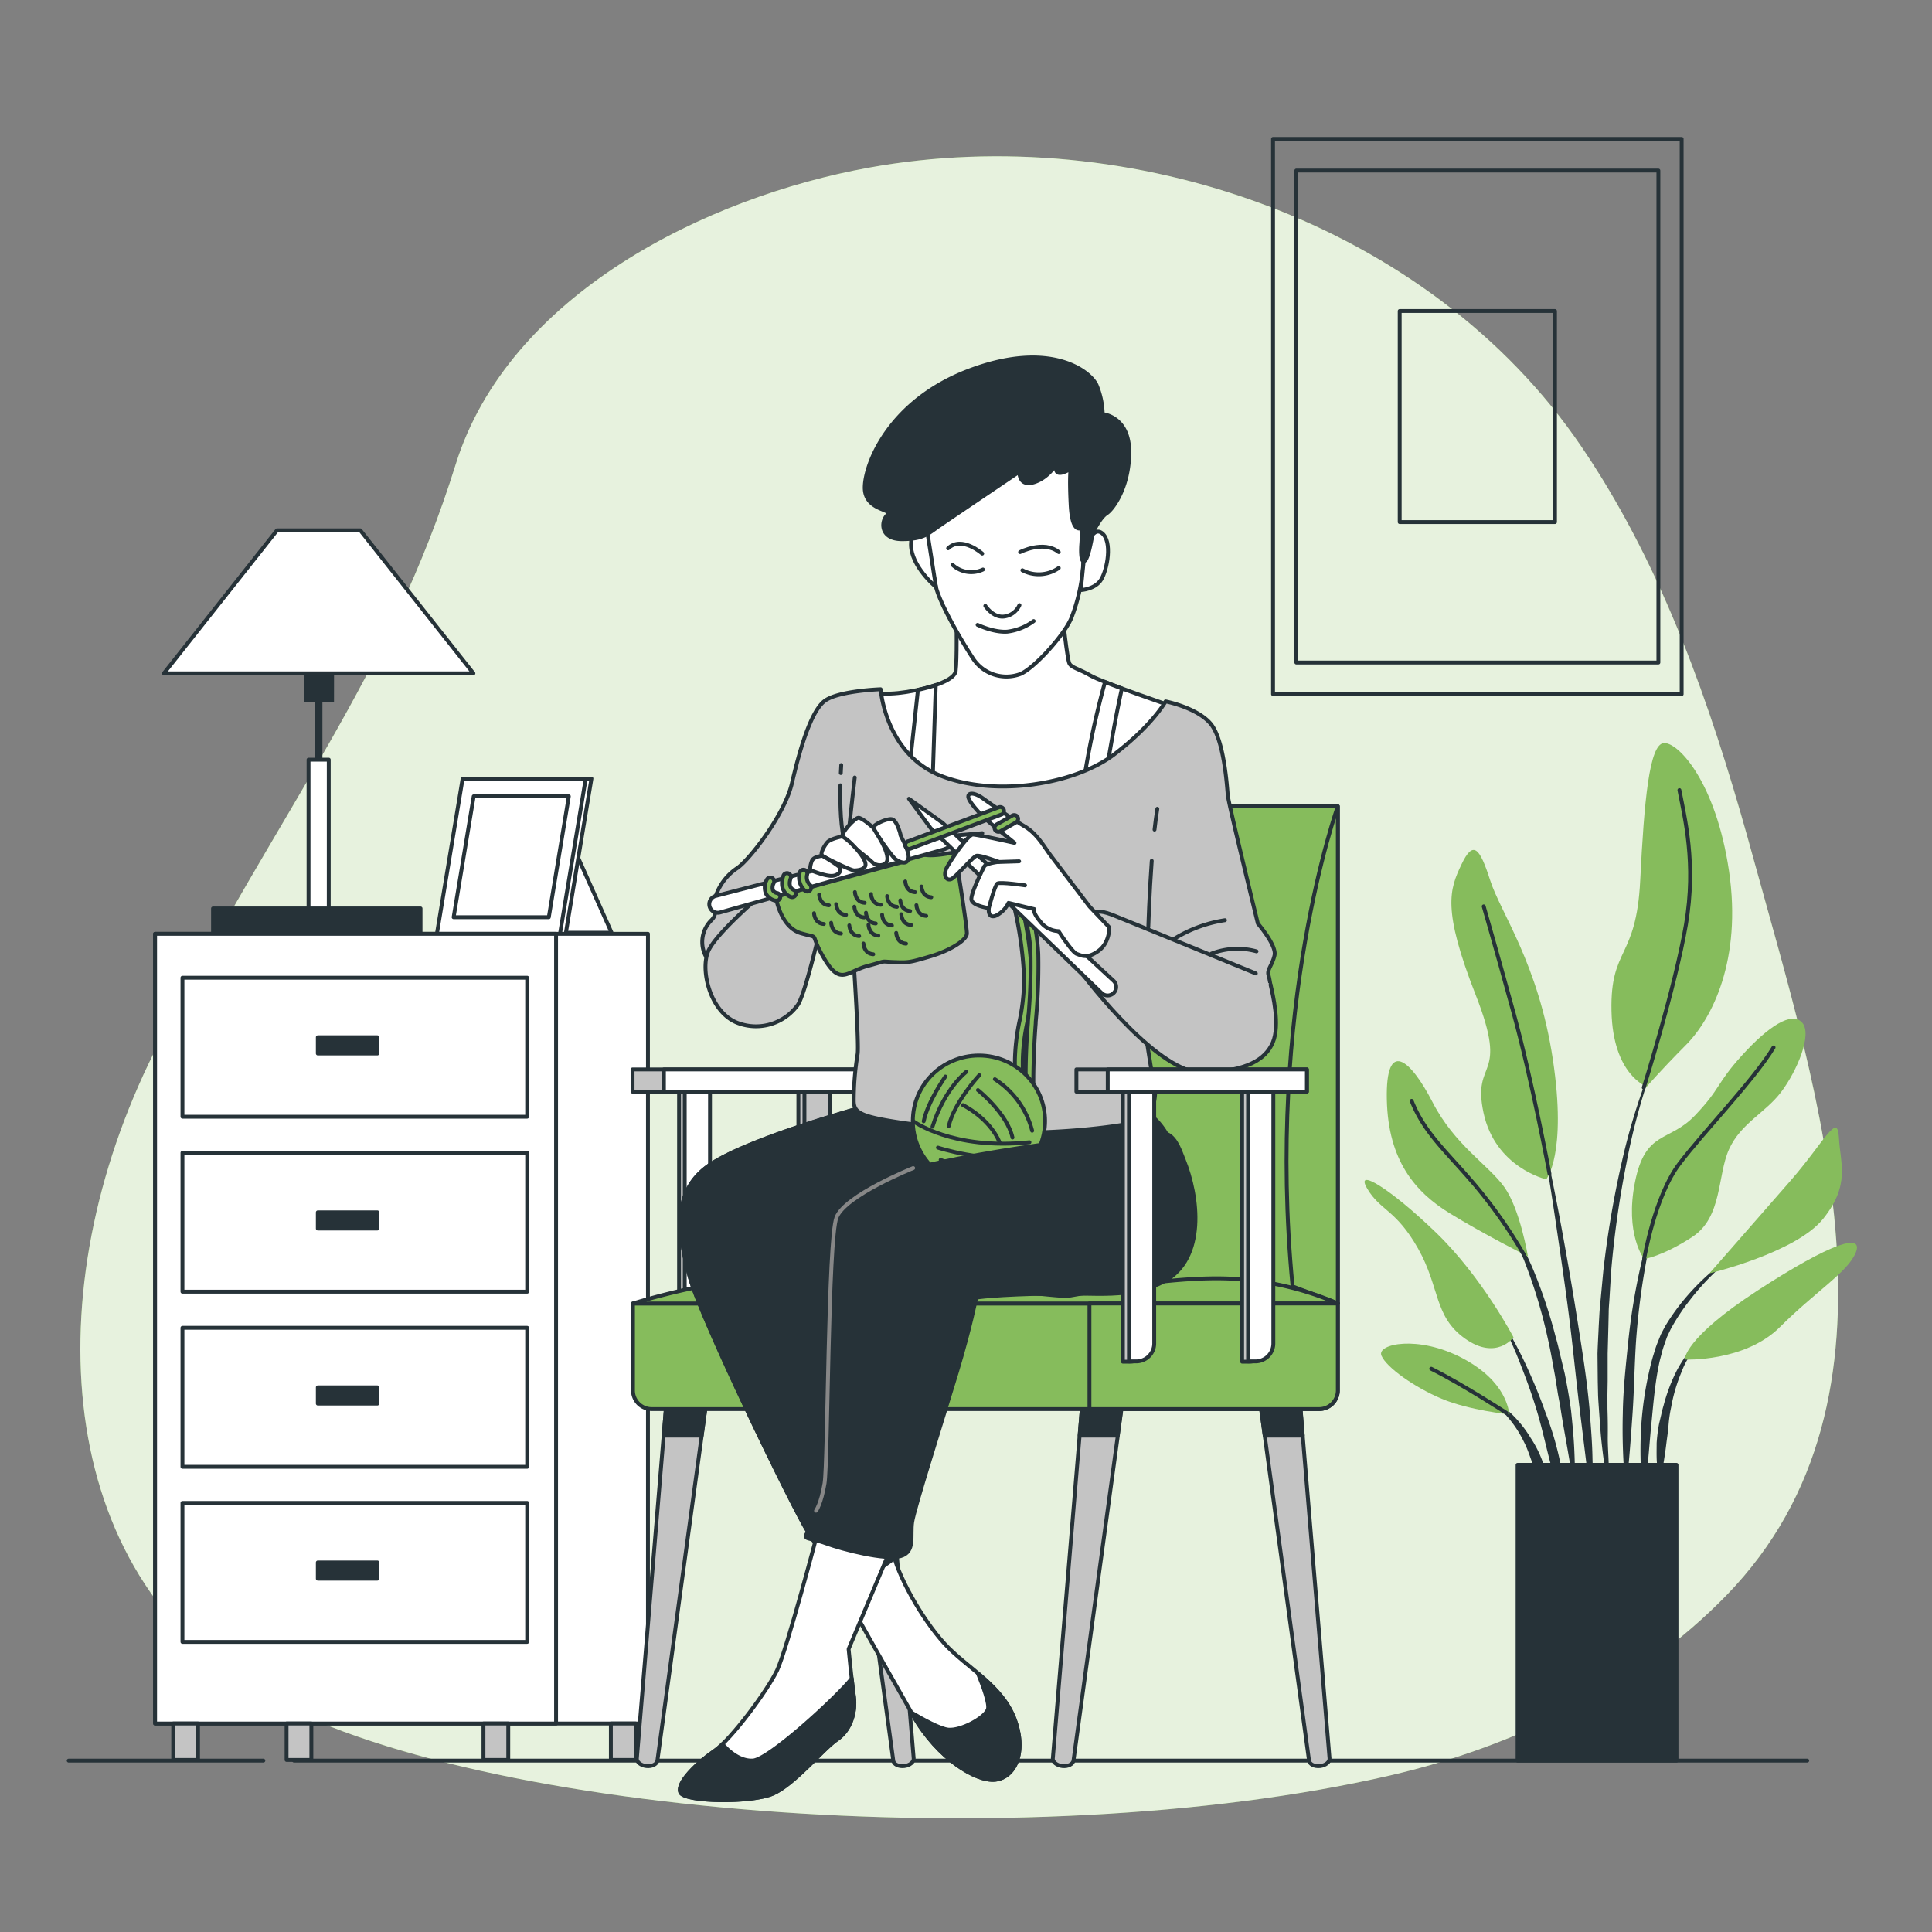 <svg xmlns="http://www.w3.org/2000/svg" viewBox="0 0 500 500"><rect x="0" y="0" width="500" height="500" fill="#808080" stroke="none"/><g id="freepik--background-simple--inject-29"><path d="M414.4,123.5q-2.5-4.05-5.19-8C369.86,57.63,292.53,31.15,224.93,43.38c-42.16,7.62-93.32,32.87-107,76.82C101,174.44,73.05,208.59,41.35,269.49S12.47,404,65,436.84s200.67,44.32,294.73,22.65c32.14-7.4,64-22.86,87.15-46.71,49.77-51.26,23.42-130.39,7.07-190C444.64,188.73,433.24,154,414.4,123.5Z" style="fill:#86BC5C"></path><path d="M414.4,123.5q-2.5-4.05-5.19-8C369.86,57.63,292.53,31.15,224.93,43.38c-42.16,7.62-93.32,32.87-107,76.82C101,174.44,73.05,208.59,41.35,269.49S12.47,404,65,436.84s200.67,44.32,294.73,22.65c32.14-7.4,64-22.86,87.15-46.71,49.77-51.26,23.42-130.39,7.07-190C444.64,188.73,433.24,154,414.4,123.5Z" style="fill:#fff;opacity:0.8"></path></g><g id="freepik--Floor--inject-29"><line x1="76.09" y1="455.65" x2="467.71" y2="455.65" style="fill:none;stroke:#263238;stroke-linecap:round;stroke-linejoin:round"></line><line x1="17.78" y1="455.65" x2="68.16" y2="455.65" style="fill:none;stroke:#263238;stroke-linecap:round;stroke-linejoin:round"></line></g><g id="freepik--picture-2--inject-29"><rect x="329.46" y="35.95" width="105.75" height="143.69" style="fill:none;stroke:#263238;stroke-linecap:round;stroke-linejoin:round"></rect><rect x="335.49" y="44.14" width="93.7" height="127.32" style="fill:none;stroke:#263238;stroke-linecap:round;stroke-linejoin:round"></rect><rect x="362.24" y="80.49" width="40.19" height="54.62" style="fill:none;stroke:#263238;stroke-linecap:round;stroke-linejoin:round"></rect></g><g id="freepik--picture-1--inject-29"><polygon points="147.66 217.57 158.28 241.39 141.11 241.39 147.66 217.57" style="fill:#fff;stroke:#263238;stroke-linecap:round;stroke-linejoin:round"></polygon><polygon points="153.07 201.5 121.21 201.5 114.5 241.97 146.36 241.97 153.07 201.5" style="fill:#fff;stroke:#263238;stroke-linecap:round;stroke-linejoin:round"></polygon><polygon points="151.59 201.5 119.73 201.5 113.02 241.97 144.88 241.97 151.59 201.5" style="fill:#fff;stroke:#263238;stroke-linecap:round;stroke-linejoin:round"></polygon><polygon points="147.21 206.09 122.59 206.09 117.4 237.38 142.03 237.38 147.21 206.09" style="fill:#fff;stroke:#263238;stroke-linecap:round;stroke-linejoin:round"></polygon></g><g id="freepik--Lamp--inject-29"><path d="M86.46,165.63H78.71V181.7h2.73v17.79a1,1,0,0,0,2,0V181.7h3Z" style="fill:#263238"></path><rect x="79.85" y="196.6" width="5.23" height="39.93" style="fill:#fff;stroke:#263238;stroke-linecap:round;stroke-linejoin:round"></rect><rect x="55.13" y="235.11" width="53.71" height="6.65" style="fill:#263238;stroke:#263238;stroke-linecap:round;stroke-linejoin:round"></rect><polygon points="122.52 174.26 42.41 174.26 71.68 137.25 93.25 137.25 122.52 174.26" style="fill:#fff;stroke:#263238;stroke-linecap:round;stroke-linejoin:round"></polygon></g><g id="freepik--Plant--inject-29"><path d="M428.66,273.49h0a.12.12,0,0,0-.23-.09,165.09,165.09,0,0,0-8.69,27.24,253.8,253.8,0,0,0-4.8,28.24l-.67,7.14c-.11,1.19-.24,2.38-.32,3.57l-.2,3.58c-.1,2.39-.25,4.78-.32,7.17l.07,7.17.08,3.59c.05,1.19.14,2.39.22,3.58.18,2.38.32,4.77.54,7.15.46,4.75,1.17,9.48,1.91,14.19a.13.13,0,0,0,.25,0h0c0-2.39-.11-4.77-.17-7.15s-.27-4.75-.24-7.13,0-4.74-.08-7.12L416,361l.06-3.56,0-7.11.19-7.1.08-3.55c0-1.19.13-2.37.2-3.55l.43-7.1a252.34,252.34,0,0,1,4-28.17A163.79,163.79,0,0,1,428.66,273.49Z" style="fill:#263238"></path><path d="M429.68,310.66a.14.14,0,0,0-.08-.16.13.13,0,0,0-.16.08,165.35,165.35,0,0,0-8.05,36.61c-.63,6.22-1.33,12.45-1.41,18.7a154.79,154.79,0,0,0,.66,18.76.14.14,0,0,0,.12.11.11.11,0,0,0,.13-.11c.73-6.23,1.17-12.44,1.6-18.65s.5-12.43.9-18.64a186.09,186.09,0,0,1,6.29-36.7Z" style="fill:#263238"></path><path d="M450.28,323.74a.12.12,0,0,0-.17,0,62.84,62.84,0,0,0-13.78,12,55.83,55.83,0,0,0-5.39,7.49l-1.1,2.09-.87,2.17a22,22,0,0,0-.76,2.2c-.22.74-.47,1.48-.67,2.23a89.16,89.16,0,0,0-2.85,18.17,104.68,104.68,0,0,0,.69,18.31.12.12,0,0,0,.11.11.14.14,0,0,0,.14-.12l1.57-18.12c.62-6,1-12,2.29-17.87.17-.73.38-1.44.56-2.16a18.89,18.89,0,0,1,.64-2.14l.73-2.09.95-2a53,53,0,0,1,4.94-7.5,62.5,62.5,0,0,1,12.93-12.59h0A.13.13,0,0,0,450.28,323.74Z" style="fill:#263238"></path><path d="M440.31,347c-2.81,1.81-4.69,4.66-6.27,7.53a44.78,44.78,0,0,0-3.51,9.23c-.24.79-.44,1.59-.61,2.39l-.57,2.41a42.58,42.58,0,0,0-.61,4.9c0,1.64-.06,3.28.05,4.92a43,43,0,0,0,.64,4.9.14.14,0,0,0,.1.1.14.14,0,0,0,.15-.1,43.63,43.63,0,0,0,.87-4.82c.26-1.6.5-3.18.69-4.77s.45-3.15.57-4.75.34-3.17.68-4.73a42.82,42.82,0,0,1,2.69-9.14,20.12,20.12,0,0,1,5.26-7.85l0,0a.11.11,0,0,0,0-.16A.12.12,0,0,0,440.31,347Z" style="fill:#263238"></path><path d="M411.41,365.17c-.68-8-2-16-3.26-24s-2.64-15.9-4.1-23.82-3.08-15.81-4.79-23.68a.13.13,0,0,0-.15-.1.13.13,0,0,0-.1.14c1.38,7.94,2.63,15.89,3.8,23.85s2.35,15.92,3.35,23.9,1.75,16,2.75,23.95l2.95,23.94a.13.13,0,0,0,.11.12.14.14,0,0,0,.14-.12c.09-2,.09-4,.14-6.06s-.08-4-.12-6.06C412.06,373.22,411.71,369.2,411.41,365.17Z" style="fill:#263238"></path><path d="M406.59,365.06c-.43-3.19-1-6.36-1.63-9.52l-1.13-4.69c-.37-1.57-.72-3.14-1.18-4.68a131.14,131.14,0,0,0-6.15-18.3l-1-2.21-1.07-2.17c-.68-1.46-1.51-2.85-2.29-4.25a35.73,35.73,0,0,0-5.81-7.7.14.14,0,0,0-.17,0,.13.13,0,0,0,0,.18h0a35.44,35.44,0,0,1,5.31,7.87c.7,1.44,1.44,2.84,2,4.32l.94,2.19.84,2.23a130.9,130.9,0,0,1,5.36,18.3c.73,3.1,1.22,6.25,1.82,9.37l.75,4.72c.28,1.57.61,3.12.83,4.7.5,3.15,1.08,6.28,1.63,9.43s1.07,6.31,1.73,9.46a.12.12,0,0,0,.12.1.12.12,0,0,0,.13-.12c0-3.21-.06-6.43-.22-9.64S406.92,368.26,406.59,365.06Z" style="fill:#263238"></path><path d="M399.93,365.47c-1.49-4.22-3.22-8.36-5.1-12.41a110.08,110.08,0,0,0-6.4-11.74.13.13,0,0,0-.17-.05.14.14,0,0,0-.05.18,108.67,108.67,0,0,1,5.47,12.11c1.63,4.12,3.11,8.29,4.34,12.53s2.16,8.56,3.29,12.81,2.14,8.55,3.45,12.86a.14.14,0,0,0,.12.1.13.13,0,0,0,.13-.13,64.6,64.6,0,0,0-1.25-13.38A83.26,83.26,0,0,0,399.93,365.47Z" style="fill:#263238"></path><path d="M399.65,379.53a28.66,28.66,0,0,0-3.54-7.43,30.59,30.59,0,0,0-5.15-6.4,24.55,24.55,0,0,0-3.28-2.48,13.72,13.72,0,0,0-3.72-1.68.13.13,0,0,0-.15.07.13.13,0,0,0,.07.17h0a18.55,18.55,0,0,1,6.17,4.8,29,29,0,0,1,4.3,6.5c1.22,2.31,1.85,4.87,2.91,7.25.47,1.22.94,2.45,1.48,3.67a32.27,32.27,0,0,0,1.61,3.71h0a.13.13,0,0,0,.24-.05,29.82,29.82,0,0,0-.15-4.12C400.26,382.2,400,380.86,399.65,379.53Z" style="fill:#263238"></path><path d="M400.15,305.21s-13.18-3-16.22-17.24,6.76-8.11-2-30.42-6.76-27.38-3.72-33.8,4.73-4.39,7.44,4.06,12.5,21.63,16.22,46.31S400.15,305.21,400.15,305.21Z" style="fill:#86BC5C"></path><path d="M426.18,281.21s-8.79-3-9.13-19.6,6.42-13.18,7.44-33.8,2.36-35.16,6.08-35.5,13.52,10.14,16.9,33.13-4.39,38.2-11.15,45S426.18,281.21,426.18,281.21Z" style="fill:#86BC5C"></path><path d="M395.42,325.16s-2-12.17-6.09-17.92-12.84-10.82-18.59-22-12.17-16.56-11.83-.68,7.44,24,16.23,29.41S395.42,325.16,395.42,325.16Z" style="fill:#86BC5C"></path><path d="M391.7,346.11s-8.11-15.55-19.94-27-21.3-17.24-17.92-11.49S361.28,313,367,323.13s4.06,17.58,12.17,23.32S391.7,346.11,391.7,346.11Z" style="fill:#86BC5C"></path><path d="M390.69,366.06c-.34-1-.68-8.45-12.17-14.54s-22.31-3.72-21-.67S366,359,373.11,362,390.69,366.06,390.69,366.06Z" style="fill:#86BC5C"></path><path d="M425.5,325.83s-5.07-6.42-2.36-19.94,8.78-10.14,15.54-17.24,5.41-8.11,12.17-15.55,12.85-11.49,15.55-8.45-1.35,12.51-5.41,17.92-10.47,8.11-13.52,14.87S445.78,315,438,320.09,425.5,325.83,425.5,325.83Z" style="fill:#86BC5C"></path><path d="M442.4,329.55s12.17-13.86,21-24,12.17-17.91,12.51-11.15,3,12.17-4.06,21S442.4,329.55,442.4,329.55Z" style="fill:#86BC5C"></path><path d="M436,351.86s-.34-5.41,18.93-17.92,27.38-14.87,25.35-9.8-10.48,10.14-19.6,19.27S436,351.86,436,351.86Z" style="fill:#86BC5C"></path><path d="M401,303.77s-4.52-24.25-9.25-41.49-7.77-27.71-7.77-27.71" style="fill:none;stroke:#263238;stroke-linecap:round;stroke-linejoin:round"></path><path d="M425.4,281.47s8.21-26.28,10.92-42.17-.34-27.72-1.69-34.82" style="fill:none;stroke:#263238;stroke-linecap:round;stroke-linejoin:round"></path><path d="M394.35,324.65A127.81,127.81,0,0,0,381.9,306.9c-7.44-8.79-13.19-13.52-16.57-22" style="fill:none;stroke:#263238;stroke-linecap:round;stroke-linejoin:round"></path><path d="M425.5,325.83s2.71-16.22,9.13-24.67S453.9,279.52,459,271.07" style="fill:none;stroke:#263238;stroke-linecap:round;stroke-linejoin:round"></path><path d="M389.89,365.69s-11.37-7.41-19.49-11.46" style="fill:none;stroke:#263238;stroke-linecap:round;stroke-linejoin:round"></path><rect x="392.75" y="379.1" width="41.13" height="76.54" style="fill:#263238;stroke:#263238;stroke-linecap:round;stroke-linejoin:round"></rect></g><g id="freepik--Furniture--inject-29"><rect x="40.14" y="241.67" width="127.55" height="204.38" style="fill:#fff;stroke:#263238;stroke-linecap:round;stroke-linejoin:round"></rect><rect x="40.14" y="241.67" width="103.77" height="204.38" style="fill:#fff;stroke:#263238;stroke-linecap:round;stroke-linejoin:round"></rect><rect x="47.22" y="253.03" width="89.21" height="35.97" style="fill:none;stroke:#263238;stroke-linecap:round;stroke-linejoin:round"></rect><rect x="82.25" y="268.44" width="15.41" height="4.2" style="fill:#263238;stroke:#263238;stroke-linecap:round;stroke-linejoin:round"></rect><rect x="47.22" y="298.33" width="89.21" height="35.96" style="fill:none;stroke:#263238;stroke-linecap:round;stroke-linejoin:round"></rect><rect x="82.25" y="313.75" width="15.41" height="4.2" style="fill:#263238;stroke:#263238;stroke-linecap:round;stroke-linejoin:round"></rect><rect x="47.22" y="343.64" width="89.21" height="35.97" style="fill:none;stroke:#263238;stroke-linecap:round;stroke-linejoin:round"></rect><rect x="82.25" y="359.05" width="15.41" height="4.2" style="fill:#263238;stroke:#263238;stroke-linecap:round;stroke-linejoin:round"></rect><rect x="47.22" y="388.95" width="89.21" height="35.97" style="fill:none;stroke:#263238;stroke-linecap:round;stroke-linejoin:round"></rect><rect x="82.25" y="404.36" width="15.41" height="4.2" style="fill:#263238;stroke:#263238;stroke-linecap:round;stroke-linejoin:round"></rect><rect x="44.83" y="446.05" width="6.42" height="9.42" style="fill:#c4c4c4;stroke:#263238;stroke-linecap:round;stroke-linejoin:round"></rect><rect x="74.16" y="446.05" width="6.42" height="9.42" style="fill:#c4c4c4;stroke:#263238;stroke-linecap:round;stroke-linejoin:round"></rect><rect x="125.12" y="446.05" width="6.42" height="9.42" style="fill:#c4c4c4;stroke:#263238;stroke-linecap:round;stroke-linejoin:round"></rect><rect x="158.09" y="446.05" width="6.42" height="9.42" style="fill:#c4c4c4;stroke:#263238;stroke-linecap:round;stroke-linejoin:round"></rect></g><g id="freepik--Character--inject-29"><path d="M167.29,457.06h0c-1.45-.16-2.55-1.06-2.47-2l8.07-97.22L183.31,359l-13.18,96.65C170,456.57,168.73,457.22,167.29,457.06Z" style="fill:#c4c4c4;stroke:#263238;stroke-linecap:round;stroke-linejoin:round"></path><path d="M234,457.06h0c1.45-.16,2.54-1.06,2.46-2l-8.06-97.22L218,359l13.18,96.65C231.26,456.57,232.52,457.22,234,457.06Z" style="fill:#c4c4c4;stroke:#263238;stroke-linecap:round;stroke-linejoin:round"></path><path d="M274.94,457.06h0c-1.45-.16-2.55-1.06-2.47-2l8.07-97.22L291,359l-13.18,96.65C277.65,456.57,276.38,457.22,274.94,457.06Z" style="fill:#c4c4c4;stroke:#263238;stroke-linecap:round;stroke-linejoin:round"></path><path d="M341.62,457.06h0c1.45-.16,2.54-1.06,2.46-2L336,357.81,325.6,359l13.18,96.65C338.91,456.57,340.17,457.22,341.62,457.06Z" style="fill:#c4c4c4;stroke:#263238;stroke-linecap:round;stroke-linejoin:round"></path><polygon points="171.75 371.54 181.59 371.54 183.31 358.96 172.89 357.81 171.75 371.54" style="fill:#263238;stroke:#263238;stroke-linecap:round;stroke-linejoin:round"></polygon><polygon points="279.4 371.54 289.24 371.54 290.96 358.96 280.54 357.81 279.4 371.54" style="fill:#263238;stroke:#263238;stroke-linecap:round;stroke-linejoin:round"></polygon><polygon points="336.02 357.81 325.6 358.96 327.31 371.54 337.16 371.54 336.02 357.81" style="fill:#263238;stroke:#263238;stroke-linecap:round;stroke-linejoin:round"></polygon><path d="M247.53,160.53s.19,10.2-.2,13.14-9.22,5.1-14.91,5.69-9-.78-9,2.55,13.14,24.71,32,27.07,42.17-15.11,44.53-18.64,4.31-7.25,4.31-7.25-19-6.48-22-8.24-4.91-2-5.5-3.14S275,159.35,275,159.35s-3.14,5.49-11.77,6.87S247.53,160.53,247.53,160.53Z" style="fill:#fff;stroke:#263238;stroke-linecap:round;stroke-linejoin:round"></path><path d="M280.25,203.65c2.08-1,4.06-2,5.93-3.09,1.08-6.5,2.84-16.63,4.17-22.38-1.58-.59-3.09-1.16-4.38-1.67A227.84,227.84,0,0,0,280.25,203.65Z" style="fill:#fff;stroke:#263238;stroke-linecap:round;stroke-linejoin:round"></path><path d="M235.37,198.83a48.51,48.51,0,0,0,5.95,4.68l.85-26.22a40.77,40.77,0,0,1-4.61,1.25Z" style="fill:#fff;stroke:#263238;stroke-linecap:round;stroke-linejoin:round"></path><path d="M239.09,132.28s2.16,15.5,3.14,19.62,6.08,13.14,9.42,18.24A10.31,10.31,0,0,0,264,174.46c3.53-1.38,11.58-10.2,13.34-14.71A47,47,0,0,0,280.28,147c0-2.16,1-10.4,1-10.4s1-6.47,1.18-10.4.59-8-10.59-9.41S247.53,116,243,120.71,238.5,129.73,239.09,132.28Z" style="fill:#fff;stroke:#263238;stroke-linecap:round;stroke-linejoin:round"></path><path d="M246.55,146.21a7.11,7.11,0,0,0,7.84,1.18" style="fill:none;stroke:#263238;stroke-linecap:round;stroke-linejoin:round"></path><path d="M264.59,147.58A9.06,9.06,0,0,0,274,147" style="fill:none;stroke:#263238;stroke-linecap:round;stroke-linejoin:round"></path><path d="M255,156.8s2,3.14,4.9,2.75a5,5,0,0,0,3.93-2.94" style="fill:none;stroke:#263238;stroke-linecap:round;stroke-linejoin:round"></path><path d="M253,161.71s4.12,2,7.65,1.76a14.47,14.47,0,0,0,6.86-2.74" style="fill:none;stroke:#263238;stroke-linecap:round;stroke-linejoin:round"></path><path d="M264,142.88s6.08-3.14,10,0" style="fill:none;stroke:#263238;stroke-linecap:round;stroke-linejoin:round"></path><path d="M254.2,143.27s-5.3-4.71-8.83-1.37" style="fill:none;stroke:#263238;stroke-linecap:round;stroke-linejoin:round"></path><path d="M280.68,143.07s1.76-7.26,4.51-5.1,1.37,9.42-.2,12-5.29,2.74-5.29,2.74Z" style="fill:#fff;stroke:#263238;stroke-linecap:round;stroke-linejoin:round"></path><path d="M240.07,138.17s-4.31-2.94-4.31,2.74,6.47,11,6.47,11Z" style="fill:#fff;stroke:#263238;stroke-linecap:round;stroke-linejoin:round"></path><path d="M273.61,119.73s-2.15,3.92-6.08,5.1-3.72-2.75-3.72-2.75-17.46,11.77-20.6,13.93-4.12,3.53-9.81,3.53-5.49-4.71-3.72-6.27-5.89-1-5.89-7.07,6.28-22.55,27.27-30.4,31.19.39,32.75,3.92a20.83,20.83,0,0,1,1.57,7.46s6.87.59,6.87,9.8-4.32,14.91-5.89,15.89-3.33,4.51-3.53,5.1-1,6.08-2,7.06-1.17-1.76-1-4.12a25.84,25.84,0,0,0,0-4.31s-2.35,1.76-2.74-5.88,0-9.42,0-9.42S272.05,124.63,273.61,119.73Z" style="fill:#263238;stroke:#263238;stroke-linecap:round;stroke-linejoin:round"></path><path d="M175.74,280.69h6.54a0,0,0,0,1,0,0v67a4.71,4.71,0,0,1-4.71,4.71h-1.83a0,0,0,0,1,0,0V280.69A0,0,0,0,1,175.74,280.69Z" style="fill:#c4c4c4;stroke:#263238;stroke-linecap:round;stroke-linejoin:round"></path><path d="M177.21,280.69h6.54a0,0,0,0,1,0,0v67a4.71,4.71,0,0,1-4.71,4.71h-1.83a0,0,0,0,1,0,0V280.69A0,0,0,0,1,177.21,280.69Z" style="fill:#fff;stroke:#263238;stroke-linecap:round;stroke-linejoin:round"></path><path d="M206.62,280.69h6.54a0,0,0,0,1,0,0v67a4.71,4.71,0,0,1-4.71,4.71h-1.83a0,0,0,0,1,0,0V280.69A0,0,0,0,1,206.62,280.69Z" style="fill:#c4c4c4;stroke:#263238;stroke-linecap:round;stroke-linejoin:round"></path><path d="M208.19,280.69h6.54a0,0,0,0,1,0,0v67a4.64,4.64,0,0,1-4.64,4.64h-1.9a0,0,0,0,1,0,0V280.69A0,0,0,0,1,208.19,280.69Z" style="fill:#c4c4c4;stroke:#263238;stroke-linecap:round;stroke-linejoin:round"></path><rect x="163.71" y="276.76" width="59.65" height="5.76" style="fill:#c4c4c4;stroke:#263238;stroke-linecap:round;stroke-linejoin:round"></rect><rect x="171.82" y="276.76" width="51.54" height="5.76" style="fill:#fff;stroke:#263238;stroke-linecap:round;stroke-linejoin:round"></rect><polygon points="346.23 337.34 346.23 208.67 261.98 208.67 261.98 337.78 346.23 337.34" style="fill:#86BC5C;stroke:#263238;stroke-linecap:round;stroke-linejoin:round"></polygon><path d="M346.23,208.67s-18.7,51.91-11.71,124.26l11.71,4.41Z" style="fill:#86BC5C;stroke:#263238;stroke-linecap:round;stroke-linejoin:round"></path><path d="M163.81,337.34H346.23a0,0,0,0,1,0,0v22.5a4.83,4.83,0,0,1-4.83,4.83H168.64a4.83,4.83,0,0,1-4.83-4.83V337.34A0,0,0,0,1,163.81,337.34Z" style="fill:#86BC5C;stroke:#263238;stroke-linecap:round;stroke-linejoin:round"></path><path d="M346.23,337.34a78.8,78.8,0,0,0-27.63-6.42c-16-.78-38.46,3.93-42.13,4.45s-55.46-7.06-75.87-5.23a184.43,184.43,0,0,0-36.79,7.2Z" style="fill:#86BC5C;stroke:#263238;stroke-linecap:round;stroke-linejoin:round"></path><path d="M223.16,286.57s-29.19,8-39.38,14.87-8.26,18.17-5.23,29.19,27.26,60.85,30.56,65.8,20.93,36.62,27.26,47.64,16.25,17.07,21.2,16.52,8.26-6.89,5-15.7-12.39-13.22-18.17-19.55-12.39-17.89-13.49-24.5-8.54-41.85-8.54-43.23,5.23-32.77,5.23-32.77,47.36-9.63,55.07-20.92,2.2-17.9-3-19.55S229.49,284.37,223.16,286.57Z" style="fill:#fff;stroke:#263238;stroke-linecap:round;stroke-linejoin:round"></path><path d="M253.08,433.07c1.37,3.34,3.08,8,2.57,9.34-.83,2.21-6.89,5.51-10.19,5.23-2.08-.17-6.54-2.62-9.57-4.42l.48.85c6.34,11,16.25,17.07,21.2,16.52s8.26-6.89,5-15.7C260.67,439.93,257,436.37,253.08,433.07Z" style="fill:#263238;stroke:#263238;stroke-linecap:round;stroke-linejoin:round"></path><path d="M230.87,400.84c-1.11-6.61-8.54-41.85-8.54-43.23S226.21,332,226.21,332s77.13,8.9,78.86-4.66c6.34-49.76-20.24-41.35-25.47-43s-50.11,0-56.44,2.2c0,0-29.19,8-39.38,14.87s-8.26,18.17-5.23,29.19,27.26,60.85,30.56,65.8c1.16,1.73,4.06,6.72,7.61,12.95a21.54,21.54,0,0,0,11.67-3.86q1.61-1.11,3.06-2.25A20.6,20.6,0,0,1,230.87,400.84Z" style="fill:#263238;stroke:#263238;stroke-linecap:round;stroke-linejoin:round"></path><path d="M227.91,178.38s1.18,16.67,15.5,22.36,34.91,2.16,44.92-5.49,13.33-13.73,13.33-13.73,8,1.57,11.58,5.69,4.31,16.47,4.51,18.63S325.53,239,325.53,239s4.91,5.69,4.32,8.24-2,3.73-1.57,5.1,1.43,7.57.64,11.1,2.11,7.92-6.33,10.87-12,3.53-17.26,1-9.81-14.12-9.81-14.12,3,19.81,3.34,20.59-.2,5.89-2,7.65-29.43,5.49-51.2,2.75-24.52-3.34-24.71-7.06a75,75,0,0,1,1-12.36c.39-2.55-1-23.54-1-23.54L218.44,225l-17.85,29.62s-14.12-1.57-17.26-6.08a7.9,7.9,0,0,1,.78-10.39c1.77-1.77.39-2.75.79-5.1a14.08,14.08,0,0,1,5.68-8.24c2.95-1.77,12.42-13.71,14.38-22.15s4.91-18.83,8.63-21.38S227.91,178.38,227.91,178.38Z" style="fill:#c4c4c4;stroke:#263238;stroke-linecap:round;stroke-linejoin:round"></path><path d="M218.87,222.59s1.76-16.71,2.34-21.38" style="fill:none;stroke:#263238;stroke-linecap:round;stroke-linejoin:round"></path><path d="M217.5,203.24c-.1,4.76,0,11.61,1.37,15.55" style="fill:none;stroke:#263238;stroke-linecap:round;stroke-linejoin:round"></path><path d="M217.71,198s-.05.78-.11,2.06" style="fill:none;stroke:#263238;stroke-linecap:round;stroke-linejoin:round"></path><path d="M298.79,214.71c.22-2,.46-3.79.73-5.4" style="fill:none;stroke:#263238;stroke-linecap:round;stroke-linejoin:round"></path><path d="M297.18,239.94s.25-8.38.89-17.15" style="fill:none;stroke:#263238;stroke-linecap:round;stroke-linejoin:round"></path><path d="M303.6,243.15a34.89,34.89,0,0,1,13.42-5" style="fill:none;stroke:#263238;stroke-linecap:round;stroke-linejoin:round"></path><path d="M313.52,246.8a18.63,18.63,0,0,1,11.66-.59" style="fill:none;stroke:#263238;stroke-linecap:round;stroke-linejoin:round"></path><path d="M198,230.75s-12.69,10.65-14.73,15.46.44,15.46,7.29,18.38a13.31,13.31,0,0,0,15.9-4.52c2.62-3.79,8.93-33.4,8.93-33.4Z" style="fill:#c4c4c4;stroke:#263238;stroke-linecap:round;stroke-linejoin:round"></path><path d="M325,251.92S291,238,288.46,237s-5.1-2-7.65.59-5.88,7.45-2.15,12.55,21.57,27.85,32.75,27.46,16.09-3.33,18-7.84,0-12.36-.59-14.91" style="fill:#c4c4c4;stroke:#263238;stroke-linecap:round;stroke-linejoin:round"></path><path d="M235.2,218.79a10.84,10.84,0,0,0,3.79,2.34c2.19.73,8.17-.59,8.17-.59s3.21,19.55,3.06,21.15-4.08,4.23-9.48,5.83-5.69,1.61-9.48,1.46-1.31-.43-6.71,1-7,5.25-11.23-1.89-.58-5-6-6.56-6.56-9.48-6.56-9.48l33-9Z" style="fill:#86BC5C;stroke:#263238;stroke-linecap:round;stroke-linejoin:round"></path><path d="M221.25,230.87s.09,2.63,2.54,2.78" style="fill:none;stroke:#263238;stroke-linecap:round;stroke-linejoin:round"></path><path d="M225.42,231.39s.08,2.62,2.54,2.78" style="fill:none;stroke:#263238;stroke-linecap:round;stroke-linejoin:round"></path><path d="M224.11,236.22s.09,2.62,2.54,2.78" style="fill:none;stroke:#263238;stroke-linecap:round;stroke-linejoin:round"></path><path d="M229.59,231.91s.09,2.63,2.55,2.78" style="fill:none;stroke:#263238;stroke-linecap:round;stroke-linejoin:round"></path><path d="M228.29,236.74s.08,2.63,2.54,2.78" style="fill:none;stroke:#263238;stroke-linecap:round;stroke-linejoin:round"></path><path d="M234.29,228.12s.09,2.63,2.55,2.78" style="fill:none;stroke:#263238;stroke-linecap:round;stroke-linejoin:round"></path><path d="M233,233s.08,2.63,2.54,2.78" style="fill:none;stroke:#263238;stroke-linecap:round;stroke-linejoin:round"></path><path d="M221.11,234.65s.08,2.63,2.54,2.78" style="fill:none;stroke:#263238;stroke-linecap:round;stroke-linejoin:round"></path><path d="M219.8,239.48s.09,2.63,2.55,2.78" style="fill:none;stroke:#263238;stroke-linecap:round;stroke-linejoin:round"></path><path d="M216.41,234s.08,2.62,2.54,2.78" style="fill:none;stroke:#263238;stroke-linecap:round;stroke-linejoin:round"></path><path d="M215.1,238.83s.09,2.62,2.55,2.78" style="fill:none;stroke:#263238;stroke-linecap:round;stroke-linejoin:round"></path><path d="M224.76,239.35s.09,2.63,2.55,2.78" style="fill:none;stroke:#263238;stroke-linecap:round;stroke-linejoin:round"></path><path d="M223.46,244.18s.08,2.63,2.54,2.78" style="fill:none;stroke:#263238;stroke-linecap:round;stroke-linejoin:round"></path><path d="M233.25,236.61s.08,2.63,2.54,2.78" style="fill:none;stroke:#263238;stroke-linecap:round;stroke-linejoin:round"></path><path d="M231.94,241.44s.09,2.63,2.55,2.78" style="fill:none;stroke:#263238;stroke-linecap:round;stroke-linejoin:round"></path><path d="M238.47,229.43s.09,2.63,2.54,2.78" style="fill:none;stroke:#263238;stroke-linecap:round;stroke-linejoin:round"></path><path d="M237.17,234.26s.08,2.63,2.54,2.78" style="fill:none;stroke:#263238;stroke-linecap:round;stroke-linejoin:round"></path><path d="M212,231.52s.09,2.62,2.54,2.78" style="fill:none;stroke:#263238;stroke-linecap:round;stroke-linejoin:round"></path><path d="M210.67,236.35s.08,2.62,2.54,2.78" style="fill:none;stroke:#263238;stroke-linecap:round;stroke-linejoin:round"></path><path d="M254.21,215.63l-9.84,4.16-58,16.35a2.2,2.2,0,0,1-2.79-1.85h0a2.2,2.2,0,0,1,1.63-2.41l59.51-15.43Z" style="fill:#fff;stroke:#263238;stroke-linecap:round;stroke-linejoin:round"></path><path d="M233.12,216.22s-.93-4-2.34-4.22-4.93,1.52-4.81,2.23,4.81,7.39,5.75,8.1,3.05,1.76,3.4-.24S232.19,214.82,233.12,216.22Z" style="fill:#fff;stroke:#263238;stroke-linecap:round;stroke-linejoin:round"></path><path d="M226,214.23s-2.94-2.7-3.88-2.58-4.46,3.87-4.1,4.81,6.57,5.51,7.74,6.69,3.64,1,3.87-.59-1.17-4.22-1.87-5.4S226,214.23,226,214.23Z" style="fill:#fff;stroke:#263238;stroke-linecap:round;stroke-linejoin:round"></path><path d="M218,216.46s-3.06.59-3.88,1.52-2,3.06-1.29,3.52,7.28,3.76,8.22,3.76,3.17-.23,2.93-1.76-2.23-3.76-3.52-5.05A14.25,14.25,0,0,0,218,216.46Z" style="fill:#fff;stroke:#263238;stroke-linecap:round;stroke-linejoin:round"></path><path d="M212.82,221.5s-2.23.12-2.7,1.3-.58,2.34-.23,2.46,3.75,1.53,5.51,1.41,2.7-1.53,1.65-2.47A37.64,37.64,0,0,0,212.82,221.5Z" style="fill:#fff;stroke:#263238;stroke-linecap:round;stroke-linejoin:round"></path><path d="M200.78,233.07l-.19,0a3.56,3.56,0,0,1-2.32-1.71,4.09,4.09,0,0,1,.14-3.61,1,1,0,1,1,1.83.8,2.42,2.42,0,0,0-.2,1.87,1.54,1.54,0,0,0,1,.69,1,1,0,0,1-.21,2Z" style="fill:#86BC5C;stroke:#263238;stroke-linecap:round;stroke-linejoin:round"></path><path d="M205,232.19a1,1,0,0,1-.33-.06c-1.18-.41-3.11-2.1-1.93-5.5a1,1,0,0,1,1.89.66c-.78,2.24.46,2.86.72,3a1,1,0,0,1,.58,1.29A1,1,0,0,1,205,232.19Z" style="fill:#86BC5C;stroke:#263238;stroke-linecap:round;stroke-linejoin:round"></path><path d="M208.94,230.73a1,1,0,0,1-.63-.22,4.65,4.65,0,0,1-1.35-4.67,1,1,0,0,1,1.94.49,2.66,2.66,0,0,0,.69,2.64,1,1,0,0,1-.65,1.76Z" style="fill:#86BC5C;stroke:#263238;stroke-linecap:round;stroke-linejoin:round"></path><path d="M264.38,286.71a1,1,0,0,1-1-.77c0-.13-.73-3.15-.73-11.27a53.74,53.74,0,0,1,1.18-10.35,53.26,53.26,0,0,0,1.2-11.3,97.54,97.54,0,0,0-2.63-18.63,1,1,0,1,1,1.94-.49A97.35,97.35,0,0,1,267.06,253a55.13,55.13,0,0,1-1.23,11.7,51.23,51.23,0,0,0-1.15,10c0,7.89.67,10.78.67,10.8a1,1,0,0,1-.74,1.21A.91.91,0,0,1,264.38,286.71Z" style="fill:#86BC5C;stroke:#263238;stroke-linecap:round;stroke-linejoin:round"></path><path d="M266.47,282.65a1,1,0,0,1-1-.93,167.08,167.08,0,0,1,.56-17.05l0-.33a150.06,150.06,0,0,0,.67-17.46c-.13-6.89-2.85-14.56-2.87-14.64a1,1,0,0,1,.6-1.27,1,1,0,0,1,1.28.6,55.7,55.7,0,0,1,3,15.27,153,153,0,0,1-.67,17.65l0,.33c-.55,7.12-.7,14.69-.56,16.77a1,1,0,0,1-.93,1.06Z" style="fill:#86BC5C;stroke:#263238;stroke-linecap:round;stroke-linejoin:round"></path><path d="M235.24,206.72l8.68,6.22,44.24,40.86a2.21,2.21,0,0,1-.12,3.34h0a2.21,2.21,0,0,1-2.92-.13l-44.25-42.66Z" style="fill:#fff;stroke:#263238;stroke-linecap:round;stroke-linejoin:round"></path><path d="M287.09,240s.14,3.92-2.8,6.08-4.46,1.18-5.63.79-4.71-5.89-4.71-5.89a6.18,6.18,0,0,1-4.68-2.41c-2.16-2.55-1.6-3.28-1.6-3.28L261,233.67a7,7,0,0,1-3.33,3.34c-2.16.78-1.77-2-1.77-2s-4.51-.59-4.51-2.36,2.94-7.65,3.34-8.43,3.72-1.18,3.72-1.18-4.71-1.76-5.69-1.57-5.49,5.69-6.67,6.08-2.15-1-1-3.13,5.5-8.44,6.67-8.44,10.79,2.16,10.79,2.16-4.12-3.34-6.47-5.3-5.49-5.49-5.49-6.67,1.76-1,3.72.4,7.46,5.29,10.79,7.25,5.1,5.3,6.87,7.65,10,13.15,10,13.15Z" style="fill:#fff;stroke:#263238;stroke-linecap:round;stroke-linejoin:round"></path><line x1="258.45" y1="223.08" x2="263.75" y2="222.91" style="fill:none;stroke:#263238;stroke-linecap:round;stroke-linejoin:round"></line><path d="M255.9,235.05s1.52-5.92,2.22-6.39,7.16.47,7.16.47" style="fill:none;stroke:#263238;stroke-linecap:round;stroke-linejoin:round"></path><path d="M235.42,219.69a1,1,0,0,1-.28-2l23.41-8.79a1,1,0,0,1,.56,1.92l-23.41,8.79A1,1,0,0,1,235.42,219.69Z" style="fill:#86BC5C;stroke:#263238;stroke-linecap:round;stroke-linejoin:round"></path><path d="M258.39,215.27a1,1,0,0,1-.5-1.87l4.09-2.33a1,1,0,0,1,1,1.74l-4.09,2.33A1,1,0,0,1,258.39,215.27Z" style="fill:#86BC5C;stroke:#263238;stroke-linecap:round;stroke-linejoin:round"></path><ellipse cx="253.35" cy="290.09" rx="17.11" ry="16.93" style="fill:#86BC5C;stroke:#263238;stroke-linecap:round;stroke-linejoin:round"></ellipse><path d="M250.1,277.37s-5.61,4.21-8.77,14.21" style="fill:none;stroke:#263238;stroke-linecap:round;stroke-linejoin:round"></path><path d="M244.66,278.6s-4.56,6.49-5.61,11.58" style="fill:none;stroke:#263238;stroke-linecap:round;stroke-linejoin:round"></path><path d="M253.44,278.25s-6.49,7-7.9,13.16" style="fill:none;stroke:#263238;stroke-linecap:round;stroke-linejoin:round"></path><path d="M236.24,290.09s10.18,7.63,30.18,5.53" style="fill:none;stroke:#263238;stroke-linecap:round;stroke-linejoin:round"></path><path d="M242.73,297s12.29,4,21.94,2.11" style="fill:none;stroke:#263238;stroke-linecap:round;stroke-linejoin:round"></path><path d="M243.44,300.18a32.15,32.15,0,0,0,16.84,1.93" style="fill:none;stroke:#263238;stroke-linecap:round;stroke-linejoin:round"></path><path d="M249.23,286s6.84,3.33,9.47,9.65" style="fill:none;stroke:#263238;stroke-linecap:round;stroke-linejoin:round"></path><path d="M253.09,282.11s7.54,6,8.94,12.28" style="fill:none;stroke:#263238;stroke-linecap:round;stroke-linejoin:round"></path><path d="M257.47,279.3a22.58,22.58,0,0,1,9.65,13.33" style="fill:none;stroke:#263238;stroke-linecap:round;stroke-linejoin:round"></path><path d="M211.87,395.61s-8.26,31.38-10.74,36.62-11.84,17.89-16.25,20.92-9.91,8.26-8.81,10.74,18.45,2.75,24,.27,12.94-11.56,16.52-14,4.95-7.16,4.4-11-1.37-12.39-1.37-12.39l11.56-27.53Z" style="fill:#fff;stroke:#263238;stroke-linecap:round;stroke-linejoin:round"></path><path d="M221,439.11c-.17-1.24-.38-3-.57-4.72-4,5-21.43,21-25.58,21.24-3.91.24-7.17-3.41-7.85-4.24a15.85,15.85,0,0,1-2.07,1.76c-4.4,3-9.91,8.26-8.81,10.74s18.45,2.75,24,.27,12.94-11.56,16.52-14S221.5,443,221,439.11Z" style="fill:#263238;stroke:#263238;stroke-linecap:round;stroke-linejoin:round"></path><path d="M281.75,294.72s-54.74,5.89-63,15.26-5.51,67.18-5.51,67.18-2.47,17.07-4.13,19.27.28,1.38,4.69,3,15.41,4.41,19.27,3.3,2.48-5.23,3-8.81,8-27,11.56-38.82,5-19.27,5-19.27,4.4-.83,20.92-1.1c9.09-.16,19.44,1.41,27.77-3.16,10.77-5.9,8.91-21.86,5-31.46-.86-2.12-1.84-5.3-4-6.48L273.7,296" style="fill:#263238;stroke:#263238;stroke-linecap:round;stroke-linejoin:round"></path><path d="M236.33,302.3s-17.64,7.05-19.85,12.79-2.2,63.53-3.09,68.82-2.2,7.06-2.2,7.06" style="fill:none;stroke:#878787;stroke-linecap:round;stroke-linejoin:round"></path><path d="M281.95,337.34h64.28a0,0,0,0,1,0,0v22.5a4.83,4.83,0,0,1-4.83,4.83H281.95a0,0,0,0,1,0,0V337.34A0,0,0,0,1,281.95,337.34Z" style="fill:#86BC5C;stroke:#263238;stroke-linecap:round;stroke-linejoin:round"></path><path d="M290.6,280.69h6.54a0,0,0,0,1,0,0v67a4.71,4.71,0,0,1-4.71,4.71H290.6a0,0,0,0,1,0,0V280.69A0,0,0,0,1,290.6,280.69Z" style="fill:#c4c4c4;stroke:#263238;stroke-linecap:round;stroke-linejoin:round"></path><path d="M292.17,280.69h6.54a0,0,0,0,1,0,0v67a4.64,4.64,0,0,1-4.64,4.64h-1.9a0,0,0,0,1,0,0V280.69A0,0,0,0,1,292.17,280.69Z" style="fill:#fff;stroke:#263238;stroke-linecap:round;stroke-linejoin:round"></path><path d="M321.47,280.69H328a0,0,0,0,1,0,0v67a4.71,4.71,0,0,1-4.71,4.71h-1.83a0,0,0,0,1,0,0V280.69A0,0,0,0,1,321.47,280.69Z" style="fill:#c4c4c4;stroke:#263238;stroke-linecap:round;stroke-linejoin:round"></path><path d="M323,280.69h6.54a0,0,0,0,1,0,0v67a4.64,4.64,0,0,1-4.64,4.64H323a0,0,0,0,1,0,0V280.69A0,0,0,0,1,323,280.69Z" style="fill:#fff;stroke:#263238;stroke-linecap:round;stroke-linejoin:round"></path><rect x="278.57" y="276.76" width="59.65" height="5.76" style="fill:#c4c4c4;stroke:#263238;stroke-linecap:round;stroke-linejoin:round"></rect><rect x="286.68" y="276.76" width="51.54" height="5.76" style="fill:#fff;stroke:#263238;stroke-linecap:round;stroke-linejoin:round"></rect></g></svg>